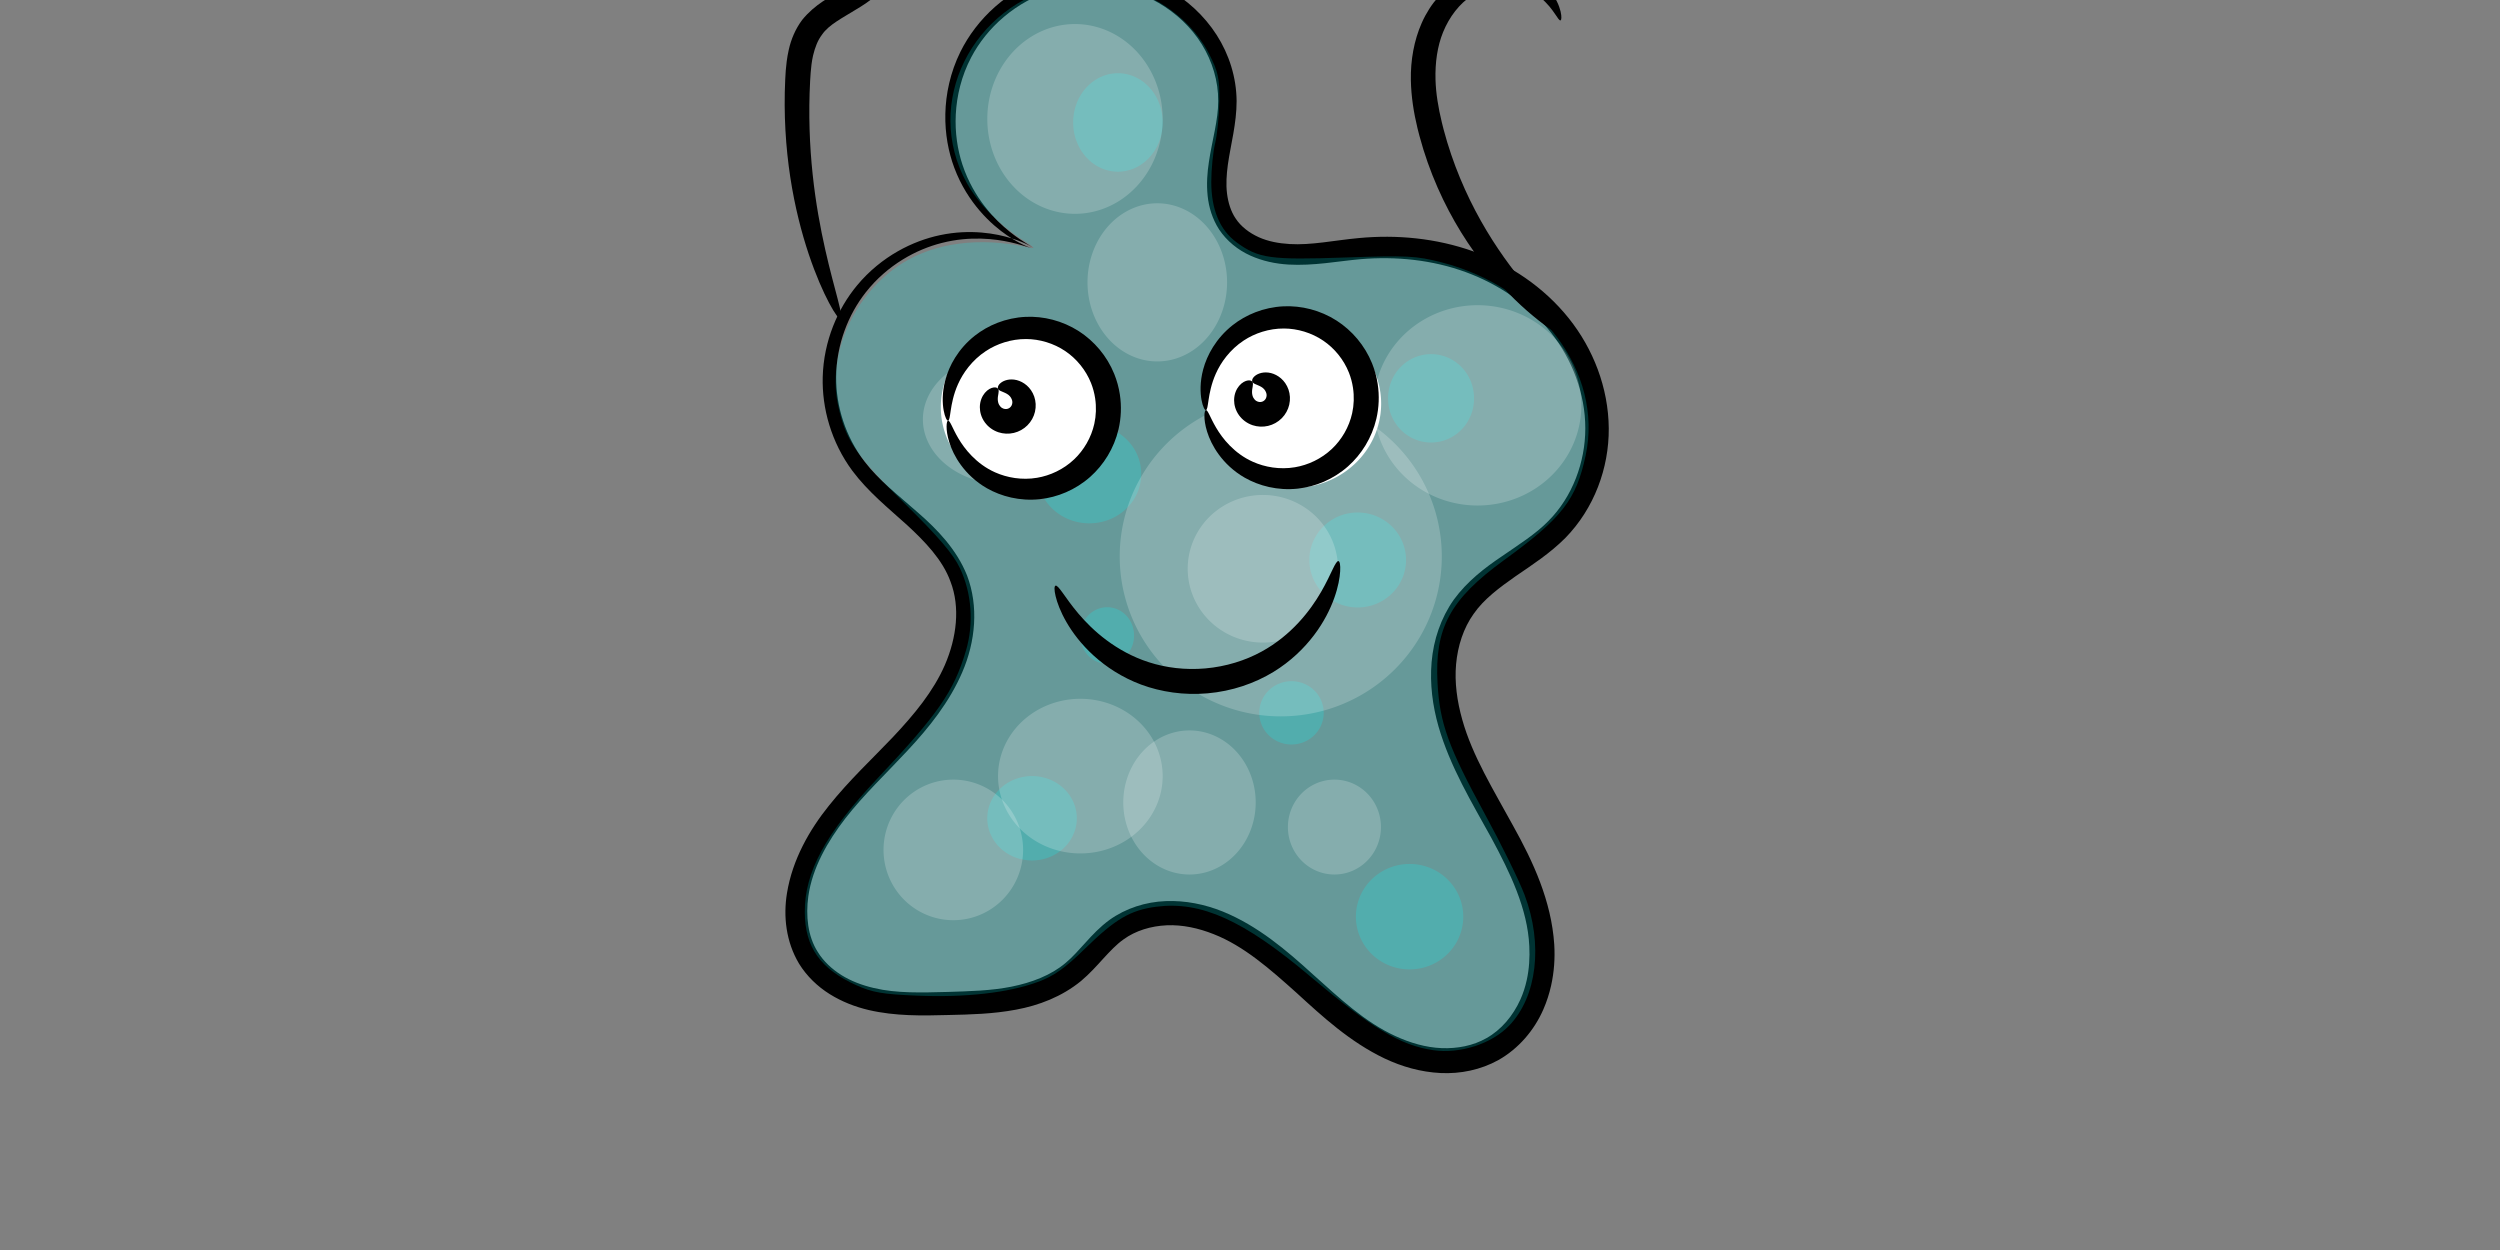<?xml version="1.0" encoding="UTF-8" standalone="no"?>
<!-- Created with Inkscape (http://www.inkscape.org/) -->

<svg
   xmlns:dc="http://purl.org/dc/elements/1.1/"
   xmlns:cc="http://creativecommons.org/ns#"
   xmlns:rdf="http://www.w3.org/1999/02/22-rdf-syntax-ns#"
   xmlns:svg="http://www.w3.org/2000/svg"
   xmlns="http://www.w3.org/2000/svg"
   xmlns:sodipodi="http://sodipodi.sourceforge.net/DTD/sodipodi-0.dtd"
   xmlns:inkscape="http://www.inkscape.org/namespaces/inkscape"
   width="1000"
   height="500"
   id="svg3226"
   version="1.1"
   inkscape:version="0.48.5 r10040"
   sodipodi:docname="germMania.svg">
  <rect width="100%" height="100%" fill="#808080" stroke="none"/>
  <defs
     id="defs3228">
    <inkscape:path-effect
       fuse_tolerance="0"
       vertical_pattern="false"
       prop_units="false"
       tang_offset="0"
       normal_offset="0"
       spacing="0"
       scale_y_rel="false"
       prop_scale="1"
       copytype="single_stretched"
       pattern="m 193.611,646.423 c 0,-2.76 2.24,-5 5,-5 2.76,0 5,2.24 5,5 0,2.76 -2.24,5 -5,5 -2.76,0 -5,-2.24 -5,-5 z"
       is_visible="true"
       id="path-effect3428"
       effect="skeletal" />
    <inkscape:path-effect
       is_visible="true"
       id="path-effect3426"
       effect="spiro" />
    <inkscape:path-effect
       effect="skeletal"
       id="path-effect3410"
       is_visible="true"
       pattern="M 0,5 C 0,2.24 2.24,0 5,0 7.76,0 10,2.24 10,5 10,7.76 7.76,10 5,10 2.24,10 0,7.76 0,5 z"
       copytype="single_stretched"
       prop_scale="1"
       scale_y_rel="false"
       spacing="0"
       normal_offset="0"
       tang_offset="0"
       prop_units="false"
       vertical_pattern="false"
       fuse_tolerance="0" />
    <inkscape:path-effect
       effect="spiro"
       id="path-effect3408"
       is_visible="true" />
    <inkscape:path-effect
       effect="skeletal"
       id="path-effect3404"
       is_visible="true"
       pattern="M 0,5 C 0,2.24 2.24,0 5,0 7.76,0 10,2.24 10,5 10,7.76 7.76,10 5,10 2.24,10 0,7.76 0,5 z"
       copytype="single_stretched"
       prop_scale="1"
       scale_y_rel="false"
       spacing="0"
       normal_offset="0"
       tang_offset="0"
       prop_units="false"
       vertical_pattern="false"
       fuse_tolerance="0" />
    <inkscape:path-effect
       effect="spiro"
       id="path-effect3402"
       is_visible="true" />
    <inkscape:path-effect
       effect="skeletal"
       id="path-effect3398"
       is_visible="true"
       pattern="M 0,5 C 0,2.24 2.24,0 5,0 7.76,0 10,2.24 10,5 10,7.76 7.76,10 5,10 2.24,10 0,7.76 0,5 z"
       copytype="single_stretched"
       prop_scale="1"
       scale_y_rel="false"
       spacing="0"
       normal_offset="0"
       tang_offset="0"
       prop_units="false"
       vertical_pattern="false"
       fuse_tolerance="0" />
    <inkscape:path-effect
       effect="spiro"
       id="path-effect3396"
       is_visible="true" />
    <inkscape:path-effect
       effect="skeletal"
       id="path-effect3386"
       is_visible="true"
       pattern="M 0,5 C 0,2.24 2.24,0 5,0 7.76,0 10,2.24 10,5 10,7.76 7.76,10 5,10 2.24,10 0,7.76 0,5 z"
       copytype="single_stretched"
       prop_scale="1"
       scale_y_rel="false"
       spacing="0"
       normal_offset="0"
       tang_offset="0"
       prop_units="false"
       vertical_pattern="false"
       fuse_tolerance="0" />
    <inkscape:path-effect
       effect="spiro"
       id="path-effect3384"
       is_visible="true" />
    <inkscape:path-effect
       effect="skeletal"
       id="path-effect3380"
       is_visible="true"
       pattern="M 0,5 C 0,2.24 2.24,0 5,0 7.76,0 10,2.24 10,5 10,7.76 7.76,10 5,10 2.24,10 0,7.76 0,5 z"
       copytype="single_stretched"
       prop_scale="1"
       scale_y_rel="false"
       spacing="0"
       normal_offset="0"
       tang_offset="0"
       prop_units="false"
       vertical_pattern="false"
       fuse_tolerance="0" />
    <inkscape:path-effect
       effect="spiro"
       id="path-effect3378"
       is_visible="true" />
    <inkscape:path-effect
       effect="skeletal"
       id="path-effect3368"
       is_visible="true"
       pattern="M 0,5 C 0,2.24 2.24,0 5,0 7.76,0 10,2.24 10,5 10,7.76 7.76,10 5,10 2.24,10 0,7.76 0,5 z"
       copytype="single_stretched"
       prop_scale="1"
       scale_y_rel="false"
       spacing="0"
       normal_offset="0"
       tang_offset="0"
       prop_units="false"
       vertical_pattern="false"
       fuse_tolerance="0" />
    <inkscape:path-effect
       effect="spiro"
       id="path-effect3366"
       is_visible="true" />
    <inkscape:path-effect
       effect="skeletal"
       id="path-effect3362"
       is_visible="true"
       pattern="M 0,5 C 0,2.24 2.24,0 5,0 7.76,0 10,2.24 10,5 10,7.76 7.76,10 5,10 2.24,10 0,7.76 0,5 z"
       copytype="single_stretched"
       prop_scale="1"
       scale_y_rel="false"
       spacing="0"
       normal_offset="0"
       tang_offset="0"
       prop_units="false"
       vertical_pattern="false"
       fuse_tolerance="0" />
    <inkscape:path-effect
       effect="spiro"
       id="path-effect3360"
       is_visible="true" />
    <inkscape:path-effect
       effect="skeletal"
       id="path-effect3356"
       is_visible="true"
       pattern="M 0,5 C 0,2.24 2.24,0 5,0 7.76,0 10,2.24 10,5 10,7.76 7.76,10 5,10 2.24,10 0,7.76 0,5 z"
       copytype="single_stretched"
       prop_scale="1"
       scale_y_rel="false"
       spacing="0"
       normal_offset="0"
       tang_offset="0"
       prop_units="false"
       vertical_pattern="false"
       fuse_tolerance="0" />
    <inkscape:path-effect
       effect="spiro"
       id="path-effect3354"
       is_visible="true" />
    <inkscape:path-effect
       effect="skeletal"
       id="path-effect3344"
       is_visible="true"
       pattern="M 0,5 C 0,2.24 2.24,0 5,0 7.76,0 10,2.24 10,5 10,7.76 7.76,10 5,10 2.24,10 0,7.76 0,5 z"
       copytype="single_stretched"
       prop_scale="1"
       scale_y_rel="false"
       spacing="0"
       normal_offset="0"
       tang_offset="0"
       prop_units="false"
       vertical_pattern="false"
       fuse_tolerance="0" />
    <inkscape:path-effect
       effect="spiro"
       id="path-effect3342"
       is_visible="true" />
    <inkscape:path-effect
       effect="skeletal"
       id="path-effect3332"
       is_visible="true"
       pattern="M 0,5 C 0,2.24 2.24,0 5,0 7.76,0 10,2.24 10,5 10,7.76 7.76,10 5,10 2.24,10 0,7.76 0,5 z"
       copytype="single_stretched"
       prop_scale="1"
       scale_y_rel="false"
       spacing="0"
       normal_offset="0"
       tang_offset="0"
       prop_units="false"
       vertical_pattern="false"
       fuse_tolerance="0" />
    <inkscape:path-effect
       effect="spiro"
       id="path-effect3330"
       is_visible="true" />
    <inkscape:path-effect
       effect="skeletal"
       id="path-effect3278"
       is_visible="true"
       pattern="M 0,5 C 0,2.24 2.24,0 5,0 7.76,0 10,2.24 10,5 10,7.76 7.76,10 5,10 2.24,10 0,7.76 0,5 z"
       copytype="single_stretched"
       prop_scale="1"
       scale_y_rel="false"
       spacing="0"
       normal_offset="0"
       tang_offset="0"
       prop_units="false"
       vertical_pattern="false"
       fuse_tolerance="0" />
    <inkscape:path-effect
       effect="spiro"
       id="path-effect3276"
       is_visible="true" />
    <inkscape:path-effect
       effect="skeletal"
       id="path-effect3272"
       is_visible="true"
       pattern="M 0,5 C 0,2.24 2.24,0 5,0 7.76,0 10,2.24 10,5 10,7.76 7.76,10 5,10 2.24,10 0,7.76 0,5 z"
       copytype="single_stretched"
       prop_scale="1"
       scale_y_rel="false"
       spacing="0"
       normal_offset="0"
       tang_offset="0"
       prop_units="false"
       vertical_pattern="false"
       fuse_tolerance="0" />
    <inkscape:path-effect
       effect="spiro"
       id="path-effect3270"
       is_visible="true" />
    <inkscape:path-effect
       effect="skeletal"
       id="path-effect3266"
       is_visible="true"
       pattern="M 0,5 C 0,2.24 2.24,0 5,0 7.76,0 10,2.24 10,5 10,7.76 7.76,10 5,10 2.24,10 0,7.76 0,5 z"
       copytype="single_stretched"
       prop_scale="1"
       scale_y_rel="false"
       spacing="0"
       normal_offset="0"
       tang_offset="0"
       prop_units="false"
       vertical_pattern="false"
       fuse_tolerance="0" />
    <inkscape:path-effect
       effect="spiro"
       id="path-effect3264"
       is_visible="true" />
    <inkscape:path-effect
       effect="spiro"
       id="path-effect3086"
       is_visible="true" />
    <inkscape:path-effect
       effect="skeletal"
       id="path-effect3088"
       is_visible="true"
       pattern="m -44.939,-68.305 c 0,-2.76 2.24,-5 5,-5 2.76,0 5,2.24 5,5 0,2.76 -2.24,5 -5,5 -2.76,0 -5,-2.24 -5,-5 z"
       copytype="single_stretched"
       prop_scale="1"
       scale_y_rel="false"
       spacing="0"
       normal_offset="0"
       tang_offset="0"
       prop_units="false"
       vertical_pattern="false"
       fuse_tolerance="0" />
    <inkscape:path-effect
       is_visible="true"
       id="path-effect3080"
       effect="spiro" />
    <inkscape:path-effect
       fuse_tolerance="0"
       vertical_pattern="false"
       prop_units="false"
       tang_offset="0"
       normal_offset="0"
       spacing="0"
       scale_y_rel="false"
       prop_scale="1"
       copytype="single_stretched"
       pattern="m 109.346,-85.448 c 0,-2.76 2.24,-5 5,-5 2.76,0 5,2.24 5,5 0,2.76 -2.24,5 -5,5 -2.76,0 -5,-2.24 -5,-5 z"
       is_visible="true"
       id="path-effect3082"
       effect="skeletal" />
    <inkscape:path-effect
       effect="spiro"
       id="path-effect3072"
       is_visible="true" />
    <inkscape:path-effect
       effect="skeletal"
       id="path-effect3074"
       is_visible="true"
       pattern="m -96.368,-76.877 c 0,-2.76 2.24,-5 5,-5 2.76,0 5,2.24 5,5 0,2.76 -2.24,5 -5,5 -2.76,0 -5,-2.24 -5,-5 z"
       copytype="single_stretched"
       prop_scale="1"
       scale_y_rel="false"
       spacing="0"
       normal_offset="0"
       tang_offset="0"
       prop_units="false"
       vertical_pattern="false"
       fuse_tolerance="0" />
    <inkscape:path-effect
       effect="spiro"
       id="path-effect3216"
       is_visible="true" />
    <inkscape:path-effect
       effect="skeletal"
       id="path-effect3218"
       is_visible="true"
       pattern="m -44.939,-68.305 c 0,-2.76 2.24,-5 5,-5 2.76,0 5,2.24 5,5 0,2.76 -2.24,5 -5,5 -2.76,0 -5,-2.24 -5,-5 z"
       copytype="single_stretched"
       prop_scale="1"
       scale_y_rel="false"
       spacing="0"
       normal_offset="0"
       tang_offset="0"
       prop_units="false"
       vertical_pattern="false"
       fuse_tolerance="0" />
    <inkscape:path-effect
       effect="spiro"
       id="path-effect3210"
       is_visible="true" />
    <inkscape:path-effect
       effect="skeletal"
       id="path-effect3212"
       is_visible="true"
       pattern="m -44.939,-68.305 c 0,-2.76 2.24,-5 5,-5 2.76,0 5,2.24 5,5 0,2.76 -2.24,5 -5,5 -2.76,0 -5,-2.24 -5,-5 z"
       copytype="single_stretched"
       prop_scale="1"
       scale_y_rel="false"
       spacing="0"
       normal_offset="0"
       tang_offset="0"
       prop_units="false"
       vertical_pattern="false"
       fuse_tolerance="0" />
    <inkscape:path-effect
       is_visible="true"
       id="path-effect3204"
       effect="spiro" />
    <inkscape:path-effect
       fuse_tolerance="0"
       vertical_pattern="false"
       prop_units="false"
       tang_offset="0"
       normal_offset="0"
       spacing="0"
       scale_y_rel="false"
       prop_scale="1"
       copytype="single_stretched"
       pattern="m 860.775,-142.591 c 0,-2.76 2.24,-5 5,-5 2.76,0 5,2.24 5,5 0,2.76 -2.24,5 -5,5 -2.76,0 -5,-2.24 -5,-5 z"
       is_visible="true"
       id="path-effect3206"
       effect="skeletal" />
    <inkscape:path-effect
       effect="spiro"
       id="path-effect3198"
       is_visible="true" />
    <inkscape:path-effect
       effect="skeletal"
       id="path-effect3200"
       is_visible="true"
       pattern="m 657.918,-136.877 c 0,-2.76 2.24,-5 5,-5 2.76,0 5,2.24 5,5 0,2.76 -2.24,5 -5,5 -2.76,0 -5,-2.24 -5,-5 z"
       copytype="single_stretched"
       prop_scale="1"
       scale_y_rel="false"
       spacing="0"
       normal_offset="0"
       tang_offset="0"
       prop_units="false"
       vertical_pattern="false"
       fuse_tolerance="0" />
    <inkscape:path-effect
       effect="spiro"
       id="path-effect3005"
       is_visible="true" />
    <inkscape:path-effect
       effect="skeletal"
       id="path-effect3007"
       is_visible="true"
       pattern="m -44.939,-68.305 c 0,-2.76 2.24,-5 5,-5 2.76,0 5,2.24 5,5 0,2.76 -2.24,5 -5,5 -2.76,0 -5,-2.24 -5,-5 z"
       copytype="single_stretched"
       prop_scale="1"
       scale_y_rel="false"
       spacing="0"
       normal_offset="0"
       tang_offset="0"
       prop_units="false"
       vertical_pattern="false"
       fuse_tolerance="0" />
  </defs>
  <sodipodi:namedview
     id="base"
     pagecolor="#ffffff"
     bordercolor="#666666"
     borderopacity="1.0"
     inkscape:pageopacity="0.0"
     inkscape:pageshadow="2"
     inkscape:zoom="1.033"
     inkscape:cx="506.84211"
     inkscape:cy="300.60018"
     inkscape:document-units="px"
     inkscape:current-layer="layer1"
     showgrid="false"
     inkscape:window-width="1349"
     inkscape:window-height="745"
     inkscape:window-x="1755"
     inkscape:window-y="75"
     inkscape:window-maximized="0"
     showguides="true"
     inkscape:guide-bbox="true">
    <sodipodi:guide
       orientation="0,1"
       position="341.723,569.216"
       id="guide3072" />
  </sodipodi:namedview>
  <g
     inkscape:groupmode="layer"
     id="layer6"
     inkscape:label="dude">
    <path
       style="fill:#000000;fill-rule:evenodd;stroke:none"
       d="m 413.615,99.442 c -0.063,0.14 -1.065,-0.114 -2.912,-0.904 -1.848,-0.789 -4.548,-2.122 -7.813,-4.35 -3.265,-2.228 -7.105,-5.365 -10.916,-9.789 -3.81,-4.424 -7.604,-10.152 -10.279,-17.343 -2.312,-6.231 -3.732,-13.525 -3.561,-21.476 0.085,-3.976 0.569,-8.108 1.544,-12.293 0.975,-4.185 2.44,-8.424 4.491,-12.57 3.235,-6.524 7.905,-12.755 13.926,-18.06 6.021,-5.305 13.395,-9.686 21.795,-12.277 1e-5,-3.4e-6 2e-5,-6.9e-6 4e-5,-1.03e-5 7.242,-2.224 15.159,-3.075 23.203,-2.309 8.044,0.766 16.216,3.15 23.738,7.377 7.748,4.353 14.788,10.641 19.9,18.648 4.859,7.617 7.843,16.772 7.913,26.362 -0.004,4.45 -0.581,8.776 -1.312,13 -0.731,4.224 -1.617,8.345 -2.184,12.391 -0.526,3.928 -0.8,7.824 -0.339,11.547 0.461,3.64 1.517,7.188 3.467,10.028 2.098,3.199 5.438,5.736 9.202,7.448 3.719,1.686 7.976,2.488 12.377,2.746 4.301,0.26 8.747,-0.1 13.361,-0.65 4.615,-0.55 9.398,-1.291 14.374,-1.746 15.012,-1.418 30.821,-0.003 45.847,5.369 14.433,5.161 28.003,14.142 38.078,26.726 9.732,12.168 15.864,27.731 15.993,44.031 0.053,7.92 -1.397,15.913 -4.306,23.412 -2.909,7.499 -7.276,14.505 -13.042,20.402 -6.184,6.212 -13.319,10.807 -19.939,15.349 -6.468,4.548 -12.677,9.133 -16.741,15.012 -4.092,5.696 -6.379,12.84 -7.043,20.166 -0.654,7.264 0.393,14.805 2.465,22.163 4.051,14.516 12.509,28.097 20.401,42.567 7.887,14.158 15.27,29.918 16.404,47.463 0.323,5.405 -0.051,10.925 -1.255,16.32 -0.734,3.29 -1.774,6.523 -3.145,9.646 -3.651,8.313 -9.84,15.574 -17.895,20.154 -7.181,3.982 -15.314,5.6 -23.194,5.212 -7.919,-0.387 -15.501,-2.569 -22.369,-5.819 -13.868,-6.618 -24.855,-16.762 -35.208,-26.236 -10.633,-9.541 -21.099,-18.76 -33.169,-23.496 -6.106,-2.428 -12.54,-3.819 -18.78,-3.543 -6.286,0.281 -12.493,2.138 -17.317,5.667 -2.794,1.973 -5.328,4.694 -8.006,7.589 -2.678,2.95 -5.514,6.13 -8.955,9.022 -7.698,6.304 -16.93,9.794 -26.034,11.473 -9.239,1.737 -18.325,1.942 -27.023,2.134 -10.401,0.292 -21.226,0.485 -31.879,-1.99 -5.431,-1.279 -10.75,-3.343 -15.579,-6.361 -4.907,-3.063 -9.199,-7.196 -12.292,-12.204 -5.223,-8.745 -6.341,-18.972 -4.804,-28.251 1.105,-6.747 3.355,-13.053 6.299,-18.891 2.944,-5.838 6.583,-11.209 10.512,-16.093 8.151,-10.209 17.332,-18.711 25.525,-27.339 4.286,-4.55 8.365,-9.16 11.926,-13.935 3.561,-4.775 6.604,-9.715 8.871,-14.908 2.376,-5.482 3.932,-11.313 4.395,-17.011 0.462,-5.699 -0.169,-11.266 -2.101,-16.307 -1.599,-4.455 -4.176,-8.463 -7.216,-12.181 -3.04,-3.718 -6.543,-7.145 -10.077,-10.413 -3.833,-3.477 -7.806,-6.851 -11.569,-10.397 -3.763,-3.546 -7.317,-7.263 -10.387,-11.363 -4.25,-5.728 -7.311,-12.021 -9.262,-18.412 -1.95,-6.391 -2.79,-12.881 -2.63,-19.13 0,-1e-5 0,-2e-5 0,-3e-5 0.191,-7.27 1.722,-14.154 4.144,-20.335 2.422,-6.181 5.735,-11.66 9.569,-16.293 4.887,-5.898 10.563,-10.386 16.279,-13.652 5.716,-3.266 11.478,-5.316 16.851,-6.462 6.231,-1.326 11.906,-1.455 16.732,-1.054 4.826,0.401 8.817,1.331 11.944,2.303 3.127,0.972 5.4,1.987 6.882,2.742 1.482,0.755 2.179,1.25 2.12,1.376 -0.059,0.127 -0.872,-0.116 -2.435,-0.608 -1.563,-0.492 -3.883,-1.233 -6.991,-1.924 -3.108,-0.691 -7.013,-1.33 -11.657,-1.461 -4.644,-0.131 -10.041,0.247 -15.868,1.739 -5.026,1.285 -10.371,3.415 -15.622,6.65 -5.251,3.235 -10.412,7.578 -14.768,13.146 -3.422,4.369 -6.342,9.504 -8.431,15.24 -2.089,5.736 -3.347,12.074 -3.374,18.676 0,10e-6 0,2e-5 0,3e-5 -0.027,5.675 0.862,11.556 2.743,17.314 1.881,5.758 4.754,11.395 8.655,16.455 2.795,3.663 6.155,7.039 9.833,10.368 3.677,3.329 7.672,6.611 11.662,10.152 3.759,3.273 7.549,6.88 10.948,10.988 3.399,4.108 6.409,8.717 8.525,14.021 2.318,6.12 3.19,12.704 2.791,19.331 -0.399,6.627 -2.07,13.298 -4.772,19.505 -2.52,5.826 -5.787,11.301 -9.536,16.49 -3.749,5.189 -7.981,10.091 -12.377,14.792 -8.32,8.966 -17.292,17.409 -24.794,27.046 -3.566,4.618 -6.854,9.55 -9.462,14.755 -2.609,5.205 -4.539,10.683 -5.343,16.389 -1.075,7.749 -0.256,16.012 3.791,22.307 2.267,3.689 5.634,6.829 9.51,9.254 3.837,2.397 8.263,4.048 12.911,5.139 9.13,2.176 19.146,1.834 29.56,1.566 8.711,-0.276 17.304,-0.475 25.49,-2.109 8.006,-1.631 15.81,-4.502 21.724,-9.562 2.714,-2.247 5.219,-5.135 7.979,-8.159 2.704,-3.018 5.71,-6.185 9.439,-8.936 6.607,-4.749 14.56,-7.252 22.548,-7.564 7.869,-0.31 15.651,1.284 22.806,4.162 14.026,5.708 25.525,15.521 36.167,25.236 10.513,9.412 20.722,19.004 32.806,24.546 5.94,2.751 12.268,4.612 18.595,4.864 6.253,0.245 12.607,-0.961 17.855,-3.96 5.959,-3.291 10.725,-9.001 13.647,-15.5 1.107,-2.462 1.943,-5.063 2.532,-7.75 0.966,-4.405 1.265,-9.019 1.026,-13.598 -0.697,-14.961 -7.664,-29.332 -15.159,-43.236 -7.779,-14.121 -16.505,-28.43 -21.173,-44.659 -2.357,-8.26 -3.495,-16.992 -2.745,-25.718 0.756,-8.85 3.667,-17.598 8.884,-24.968 5.395,-7.4 12.414,-12.74 19.199,-17.32 6.814,-4.711 13.49,-8.88 18.608,-14.113 4.83,-4.834 8.527,-10.74 11.015,-17.11 2.488,-6.37 3.766,-13.204 3.772,-19.94 0.032,-13.933 -5.322,-27.634 -13.767,-38.388 -8.762,-11.168 -20.94,-19.306 -33.937,-24.098 -13.561,-5.002 -28.123,-6.395 -42.081,-5.227 -4.633,0.402 -9.365,1.097 -14.194,1.608 -4.829,0.511 -9.756,0.838 -14.777,0.55 -5.16,-0.304 -10.374,-1.395 -15.227,-3.59 -4.965,-2.239 -9.398,-5.788 -12.487,-10.432 -2.714,-4.21 -4.135,-8.921 -4.6,-13.535 -0.482,-4.682 -0.148,-9.221 0.511,-13.509 0.654,-4.416 1.6,-8.61 2.367,-12.641 0.768,-4.031 1.357,-7.898 1.353,-11.657 0.071,-8.064 -2.409,-15.993 -6.498,-22.634 -4.306,-7 -10.45,-12.639 -17.257,-16.619 -6.585,-3.85 -13.871,-6.102 -21.085,-6.914 -7.214,-0.813 -14.359,-0.186 -20.89,1.694 -10e-6,2.8e-6 -2e-5,5.7e-6 -3e-5,8.5e-6 -7.582,2.171 -14.364,6.017 -19.959,10.736 -5.595,4.719 -10.007,10.315 -13.103,16.205 -1.971,3.739 -3.419,7.603 -4.422,11.446 -1.003,3.843 -1.56,7.664 -1.75,11.36 -0.379,7.392 0.713,14.252 2.669,20.166 2.253,6.829 5.614,12.411 9.041,16.812 3.427,4.401 6.931,7.639 9.924,10.03 2.992,2.391 5.482,3.95 7.163,4.99 1.68,1.04 2.556,1.573 2.493,1.713 z"
       id="path3003"
       inkscape:original-d="m 413.61538,99.442115 c -4.91517,-30.506152 23.30776,-128.823562 51.56804,-101.1166241 11.13808,10.919984 14.54255,31.1105701 25.78403,42.1319251 9.52949,9.342907 -5.6986,37.979901 0,49.153919 2.2344,4.381305 49.56741,3.099071 53.00049,9.83078 5.97518,11.716415 125.71128,66.343905 78.78448,112.351815 -11.0283,10.81241 -24.3532,18.25881 -37.2435,30.89675 -37.9387,37.19578 143.913,133.66743 11.4595,176.9541 -53.52618,17.49271 -108.55652,-20.39563 -150.40679,-47.74951 -6.66041,-4.35333 -15.49286,15.1895 -17.18935,16.85277 -5.21569,5.11357 -40.29311,15.85616 -50.1356,12.63958 -18.82893,-6.15342 -43.79713,-6.42522 -55.86538,-18.25717 -6.57403,-6.44531 -1.1814,-16.11437 -4.29734,-25.27916 -20.42801,-60.08408 45.077,-97.8905 64.46006,-126.39579 4.79807,-7.05618 -34.66249,-41.38116 -40.10848,-44.94072 -93.27662,-60.96682 13.03319,-64.65766 70.18984,-87.072665 z"
       inkscape:connector-curvature="0"
       inkscape:path-effect="#path-effect3005;#path-effect3007"
       inkscape:export-filename="C:\Users\Smoosh\Dropbox\Bacteria_Vectors\germMania.png"
       inkscape:export-xdpi="125"
       inkscape:export-ydpi="125" />
    <path
       style="opacity:0.2;fill:#00ffff"
       d="m 573.262,420.067 c -13.107,-1.907 -24.68,-8.865 -49.35,-29.668 -26.513,-22.358 -43.519,-30.032 -61.4,-27.706 -10.293,1.339 -16.383,4.907 -28.378,16.629 -8.2,8.013 -12.56,11.098 -19.047,13.478 -11.804,4.33 -28.742,6.252 -48.178,5.467 -13.787,-0.557 -17.956,-1.272 -24.39,-4.184 -14.403,-6.52 -20.53,-15.207 -20.603,-29.209 -0.083,-16.073 8.253,-31.446 28.939,-53.367 24.346,-25.8 30.697,-34.952 35.5,-51.15 3.241,-10.932 2.361,-23.099 -2.395,-33.114 -2.699,-5.683 -8.572,-12.549 -22.221,-25.981 -19.397,-19.089 -23.42,-25.005 -26.463,-38.913 -4.541,-20.757 6.387,-45.026 25.699,-57.075 13.149,-8.203 30.811,-10.494 49.702,-6.445 3.886,0.833 3.681,0.525 -2.149,-3.22 -8.994,-5.778 -17.357,-14.366 -21.785,-22.371 -17.657,-31.921 1.907,-71.462 39.242,-79.312 21.919,-4.609 47.552,7.734 57.741,27.802 3.551,6.994 4.14,9.744 4.011,18.73 -0.083,5.793 -0.841,13.377 -1.685,16.853 -0.844,3.476 -1.536,10.428 -1.538,15.448 -0.004,11.115 3.42,19.275 10.163,24.215 8.737,6.402 13.461,7.06 43.253,6.031 24.933,-0.861 28.478,-0.685 38.644,1.923 39.346,10.094 64.743,44.072 57.698,77.195 -3.79,17.82 -9.391,25.009 -32.686,41.951 -21.604,15.713 -27.779,27.143 -26.571,49.189 0.88,16.051 4.321,25.567 18.951,52.4 6.562,12.035 13.702,26.57 15.868,32.301 7.473,19.771 4.98,40.764 -6.213,52.329 -7.053,7.287 -19.629,11.335 -30.363,9.773 l 0,0 z"
       id="path3010"
       inkscape:connector-curvature="0"
       inkscape:export-filename="C:\Users\Smoosh\Dropbox\Bacteria_Vectors\germMania.png"
       inkscape:export-xdpi="125"
       inkscape:export-ydpi="125" />
    <path
       transform="matrix(0.501,0,0,0.492,297.587,-54.096)"
       sodipodi:type="arc"
       style="opacity:0.2;fill:#00ffff"
       id="path3013"
       sodipodi:cx="548.57141"
       sodipodi:cy="433.79074"
       sodipodi:rx="34.285713"
       sodipodi:ry="35.714287"
       d="m 582.857,433.791 a 34.286,35.714 0 1 1 -68.571,0 34.286,35.714 0 1 1 68.571,0 z"
       inkscape:export-filename="C:\Users\Smoosh\Dropbox\Bacteria_Vectors\germMania.png"
       inkscape:export-xdpi="125"
       inkscape:export-ydpi="125" />
    <path
       transform="matrix(0.501,0,0,0.492,297.587,-54.096)"
       sodipodi:type="arc"
       style="opacity:0.2;fill:#00ffff"
       id="path3015"
       sodipodi:cx="437.14285"
       sodipodi:cy="689.50507"
       sodipodi:rx="25.714285"
       sodipodi:ry="25.714285"
       d="m 462.857,689.505 a 25.714,25.714 0 1 1 -51.429,0 25.714,25.714 0 1 1 51.429,0 z"
       inkscape:export-filename="C:\Users\Smoosh\Dropbox\Bacteria_Vectors\germMania.png"
       inkscape:export-xdpi="125"
       inkscape:export-ydpi="125" />
    <path
       transform="matrix(0.501,0,0,0.492,297.587,-54.096)"
       sodipodi:type="arc"
       style="opacity:0.2;fill:#00ffff"
       id="path3017"
       sodipodi:cx="275.71429"
       sodipodi:cy="495.21933"
       sodipodi:rx="41.42857"
       sodipodi:ry="40"
       d="m 317.143,495.219 a 41.429,40 0 1 1 -82.857,0 41.429,40 0 1 1 82.857,0 z"
       inkscape:export-filename="C:\Users\Smoosh\Dropbox\Bacteria_Vectors\germMania.png"
       inkscape:export-xdpi="125"
       inkscape:export-ydpi="125" />
    <path
       transform="matrix(0.501,0,0,0.492,297.587,-54.096)"
       sodipodi:type="arc"
       style="opacity:0.2;fill:#00ffff"
       id="path3019"
       sodipodi:cx="290"
       sodipodi:cy="626.64789"
       sodipodi:rx="21.428572"
       sodipodi:ry="22.857143"
       d="m 311.429,626.648 a 21.429,22.857 0 1 1 -42.857,0 21.429,22.857 0 1 1 42.857,0 z"
       inkscape:export-filename="C:\Users\Smoosh\Dropbox\Bacteria_Vectors\germMania.png"
       inkscape:export-xdpi="125"
       inkscape:export-ydpi="125" />
    <path
       transform="matrix(0.501,0,0,0.492,297.587,-54.096)"
       sodipodi:type="arc"
       style="opacity:0.2;fill:#00ffff"
       id="path3021"
       sodipodi:cx="230"
       sodipodi:cy="775.2193"
       sodipodi:rx="35.714287"
       sodipodi:ry="34.285713"
       d="m 265.714,775.219 a 35.714,34.286 0 1 1 -71.429,0 35.714,34.286 0 1 1 71.429,0 z"
       inkscape:export-filename="C:\Users\Smoosh\Dropbox\Bacteria_Vectors\germMania.png"
       inkscape:export-xdpi="125"
       inkscape:export-ydpi="125" />
    <path
       transform="matrix(0.501,0,0,0.492,297.587,-54.096)"
       sodipodi:type="arc"
       style="opacity:0.2;fill:#00ffff"
       id="path3023"
       sodipodi:cx="298.57144"
       sodipodi:cy="209.50504"
       sodipodi:rx="35.714287"
       sodipodi:ry="40"
       d="m 334.286,209.505 a 35.714,40 0 1 1 -71.429,0 35.714,40 0 1 1 71.429,0 z"
       inkscape:export-filename="C:\Users\Smoosh\Dropbox\Bacteria_Vectors\germMania.png"
       inkscape:export-xdpi="125"
       inkscape:export-ydpi="125" />
    <path
       transform="matrix(0.501,0,0,0.492,297.587,-54.096)"
       sodipodi:type="arc"
       style="opacity:0.2;fill:#00ffff"
       id="path3025"
       sodipodi:cx="435.71429"
       sodipodi:cy="432.36218"
       sodipodi:rx="35.714287"
       sodipodi:ry="34.285713"
       d="m 471.429,432.362 a 35.714,34.286 0 1 1 -71.429,0 35.714,34.286 0 1 1 71.429,0 z"
       inkscape:export-filename="C:\Users\Smoosh\Dropbox\Bacteria_Vectors\germMania.png"
       inkscape:export-xdpi="125"
       inkscape:export-ydpi="125" />
    <path
       transform="matrix(0.501,0,0,0.492,297.587,-54.096)"
       sodipodi:type="arc"
       style="opacity:0.2;fill:#00ffff"
       id="path3027"
       sodipodi:cx="490"
       sodipodi:cy="565.2193"
       sodipodi:rx="38.57143"
       sodipodi:ry="38.57143"
       d="m 528.571,565.219 a 38.571,38.571 0 1 1 -77.143,0 38.571,38.571 0 1 1 77.143,0 z"
       inkscape:export-filename="C:\Users\Smoosh\Dropbox\Bacteria_Vectors\germMania.png"
       inkscape:export-xdpi="125"
       inkscape:export-ydpi="125" />
    <path
       transform="matrix(0.501,0,0,0.492,297.587,-54.096)"
       sodipodi:type="arc"
       style="opacity:0.2;fill:#00ffff"
       id="path3029"
       sodipodi:cx="531.42859"
       sodipodi:cy="855.2193"
       sodipodi:rx="42.857143"
       sodipodi:ry="42.857143"
       d="m 574.286,855.219 a 42.857,42.857 0 1 1 -85.714,0 42.857,42.857 0 1 1 85.714,0 z"
       inkscape:export-filename="C:\Users\Smoosh\Dropbox\Bacteria_Vectors\germMania.png"
       inkscape:export-xdpi="125"
       inkscape:export-ydpi="125" />
    <path
       transform="matrix(0.501,0,0,0.492,297.587,-54.096)"
       sodipodi:type="arc"
       style="opacity:0.2;fill:#ffffff"
       id="path3031"
       sodipodi:cx="471.42856"
       sodipodi:cy="782.36218"
       sodipodi:rx="37.142857"
       sodipodi:ry="38.57143"
       d="m 508.571,782.362 a 37.143,38.571 0 1 1 -74.286,0 37.143,38.571 0 1 1 74.286,0 z"
       inkscape:export-filename="C:\Users\Smoosh\Dropbox\Bacteria_Vectors\germMania.png"
       inkscape:export-xdpi="125"
       inkscape:export-ydpi="125" />
    <path
       transform="matrix(0.501,0,0,0.492,297.587,-54.096)"
       sodipodi:type="arc"
       style="opacity:0.2;fill:#ffffff"
       id="path3033"
       sodipodi:cx="355.71429"
       sodipodi:cy="762.36218"
       sodipodi:rx="52.857143"
       sodipodi:ry="58.57143"
       d="m 408.571,762.362 a 52.857,58.571 0 1 1 -105.714,0 52.857,58.571 0 1 1 105.714,0 z"
       inkscape:export-filename="C:\Users\Smoosh\Dropbox\Bacteria_Vectors\germMania.png"
       inkscape:export-xdpi="125"
       inkscape:export-ydpi="125" />
    <path
       transform="matrix(0.501,0,0,0.492,297.587,-54.096)"
       sodipodi:type="arc"
       style="opacity:0.2;fill:#ffffff"
       id="path3035"
       sodipodi:cx="428.57144"
       sodipodi:cy="562.36218"
       sodipodi:rx="128.57143"
       sodipodi:ry="130"
       d="m 557.143,562.362 a 128.571,130 0 1 1 -257.143,0 128.571,130 0 1 1 257.143,0 z"
       inkscape:export-filename="C:\Users\Smoosh\Dropbox\Bacteria_Vectors\germMania.png"
       inkscape:export-xdpi="125"
       inkscape:export-ydpi="125" />
    <path
       transform="matrix(0.501,0,0,0.492,297.587,-54.096)"
       sodipodi:type="arc"
       style="opacity:0.2;fill:#ffffff"
       id="path3037"
       sodipodi:cx="208.57143"
       sodipodi:cy="450.93362"
       sodipodi:rx="65.714287"
       sodipodi:ry="52.857143"
       d="m 274.286,450.934 a 65.714,52.857 0 1 1 -131.429,0 65.714,52.857 0 1 1 131.429,0 z"
       inkscape:export-filename="C:\Users\Smoosh\Dropbox\Bacteria_Vectors\germMania.png"
       inkscape:export-xdpi="125"
       inkscape:export-ydpi="125" />
    <path
       transform="matrix(0.501,0,0,0.492,297.587,-54.096)"
       sodipodi:type="arc"
       style="opacity:0.2;fill:#ffffff"
       id="path3039"
       sodipodi:cx="330"
       sodipodi:cy="339.50504"
       sodipodi:rx="55.714287"
       sodipodi:ry="64.285713"
       d="m 385.714,339.505 a 55.714,64.286 0 1 1 -111.429,0 55.714,64.286 0 1 1 111.429,0 z"
       inkscape:export-filename="C:\Users\Smoosh\Dropbox\Bacteria_Vectors\germMania.png"
       inkscape:export-xdpi="125"
       inkscape:export-ydpi="125" />
    <path
       transform="matrix(0.501,0,0,0.492,297.587,-54.096)"
       sodipodi:type="arc"
       style="opacity:0.2;fill:#ffffff"
       id="path3041"
       sodipodi:cx="264.28571"
       sodipodi:cy="206.6479"
       sodipodi:rx="70"
       sodipodi:ry="77.14286"
       d="m 334.286,206.648 a 70,77.143 0 1 1 -140,0 70,77.143 0 1 1 140,0 z"
       inkscape:export-filename="C:\Users\Smoosh\Dropbox\Bacteria_Vectors\germMania.png"
       inkscape:export-xdpi="125"
       inkscape:export-ydpi="125" />
    <path
       transform="matrix(0.501,0,0,0.492,297.587,-54.096)"
       sodipodi:type="arc"
       style="opacity:0.2;fill:#ffffff"
       id="path3043"
       sodipodi:cx="167.14285"
       sodipodi:cy="800.93359"
       sodipodi:rx="55.714287"
       sodipodi:ry="57.142857"
       d="m 222.857,800.934 a 55.714,57.143 0 1 1 -111.429,0 55.714,57.143 0 1 1 111.429,0 z"
       inkscape:export-filename="C:\Users\Smoosh\Dropbox\Bacteria_Vectors\germMania.png"
       inkscape:export-xdpi="125"
       inkscape:export-ydpi="125" />
    <path
       transform="matrix(0.501,0,0,0.492,297.587,-54.096)"
       sodipodi:type="arc"
       style="opacity:0.2;fill:#ffffff"
       id="path3045"
       sodipodi:cx="268.57144"
       sodipodi:cy="740.93359"
       sodipodi:rx="65.714287"
       sodipodi:ry="62.857143"
       d="m 334.286,740.934 a 65.714,62.857 0 1 1 -131.429,0 65.714,62.857 0 1 1 131.429,0 z"
       inkscape:export-filename="C:\Users\Smoosh\Dropbox\Bacteria_Vectors\germMania.png"
       inkscape:export-xdpi="125"
       inkscape:export-ydpi="125" />
    <path
       transform="matrix(0.501,0,0,0.492,297.587,-54.096)"
       sodipodi:type="arc"
       style="opacity:0.2;fill:#ffffff"
       id="path3047"
       sodipodi:cx="414.28571"
       sodipodi:cy="572.36218"
       sodipodi:rx="60"
       sodipodi:ry="60"
       d="m 474.286,572.362 a 60,60 0 1 1 -120,0 60,60 0 1 1 120,0 z"
       inkscape:export-filename="C:\Users\Smoosh\Dropbox\Bacteria_Vectors\germMania.png"
       inkscape:export-xdpi="125"
       inkscape:export-ydpi="125" />
    <path
       transform="matrix(0.501,0,0,0.492,297.587,-54.096)"
       sodipodi:type="arc"
       style="opacity:0.2;fill:#ffffff"
       id="path3049"
       sodipodi:cx="585.71429"
       sodipodi:cy="439.50504"
       sodipodi:rx="82.85714"
       sodipodi:ry="81.428574"
       d="m 668.571,439.505 a 82.857,81.429 0 1 1 -165.714,0 82.857,81.429 0 1 1 165.714,0 z"
       inkscape:export-filename="C:\Users\Smoosh\Dropbox\Bacteria_Vectors\germMania.png"
       inkscape:export-xdpi="125"
       inkscape:export-ydpi="125" />
    <path
       sodipodi:type="arc"
       style="fill:#ffffff"
       id="path3192"
       sodipodi:cx="212.85715"
       sodipodi:cy="435.21933"
       sodipodi:rx="70"
       sodipodi:ry="68.571426"
       d="m 282.857,435.219 a 70,68.571 0 1 1 -140,0 70,68.571 0 1 1 140,0 z"
       transform="matrix(0.501,0,0,0.492,304.75,-51.287)"
       inkscape:export-filename="C:\Users\Smoosh\Dropbox\Bacteria_Vectors\germMania.png"
       inkscape:export-xdpi="125"
       inkscape:export-ydpi="125" />
    <path
       transform="matrix(0.501,0,0,0.492,410.75,-52.692)"
       d="m 282.857,435.219 a 70,68.571 0 1 1 -140,0 70,68.571 0 1 1 140,0 z"
       sodipodi:ry="68.571426"
       sodipodi:rx="70"
       sodipodi:cy="435.21933"
       sodipodi:cx="212.85715"
       id="path3194"
       style="fill:#ffffff"
       sodipodi:type="arc"
       inkscape:export-filename="C:\Users\Smoosh\Dropbox\Bacteria_Vectors\germMania.png"
       inkscape:export-xdpi="125"
       inkscape:export-ydpi="125" />
    <path
       style="fill:#000000;fill-rule:evenodd;stroke:none"
       d="m 399.291,155.618 c -0.167,-0.299 -0.201,-0.669 -0.044,-1.101 0.157,-0.432 0.507,-0.926 1.097,-1.392 0.59,-0.467 1.422,-0.905 2.495,-1.151 1.073,-0.246 2.388,-0.298 3.856,0.064 0,0 0,0 0,0 1.357,0.352 2.763,1.04 4.01,2.131 1.247,1.091 2.332,2.588 2.99,4.476 0.629,1.85 0.787,3.947 0.293,6.069 -0.466,1.978 -1.473,3.863 -3.008,5.407 -0.744,0.743 -1.587,1.385 -2.512,1.902 -0.92,0.514 -1.902,0.895 -2.918,1.14 -2.119,0.502 -4.252,0.375 -6.183,-0.26 -2.303,-0.768 -4.148,-2.202 -5.419,-3.931 0,-1e-5 0,-1e-5 0,-1e-5 -1.426,-1.957 -2.016,-4.139 -2.011,-6.117 0.015,-2.443 0.92,-4.392 1.999,-5.69 1.2,-1.436 2.539,-2.033 3.509,-2.173 0.97,-0.14 1.583,0.155 1.848,0.628 0.265,0.473 0.194,1.097 0.074,1.814 -0.12,0.717 -0.292,1.555 -0.254,2.385 0.03,0.747 0.207,1.552 0.567,2.158 0.285,0.492 0.704,0.954 1.141,1.211 0,0 0,0 0,0 0.381,0.233 0.861,0.403 1.263,0.427 0.34,0.028 0.734,-0.013 1.044,-0.119 0.15,-0.048 0.308,-0.118 0.46,-0.203 0.153,-0.086 0.296,-0.184 0.416,-0.287 0.253,-0.209 0.494,-0.524 0.647,-0.828 0.171,-0.325 0.276,-0.758 0.294,-1.159 0.044,-0.375 -0.059,-0.842 -0.238,-1.287 -0.178,-0.445 -0.433,-0.869 -0.734,-1.213 0,0 0,-1e-5 0,-1e-5 -0.316,-0.388 -0.76,-0.715 -1.224,-0.987 -0.464,-0.271 -0.951,-0.486 -1.406,-0.674 -0.909,-0.375 -1.715,-0.642 -2.05,-1.239 z"
       id="path3196"
       inkscape:path-effect="#path-effect3198;#path-effect3200"
       inkscape:original-d="m 399.29092,155.61803 c 7.7109,-0.44301 5.3508,1.92081 10.02712,4.21319 5.59972,2.74504 0.0265,12.65258 -8.59468,8.42639 -6.33114,-3.10359 -0.0374,-11.5454 -1.43244,-12.63958 z"
       inkscape:connector-curvature="0"
       inkscape:export-filename="C:\Users\Smoosh\Dropbox\Bacteria_Vectors\germMania.png"
       inkscape:export-xdpi="125"
       inkscape:export-ydpi="125" />
    <path
       inkscape:connector-curvature="0"
       inkscape:original-d="m 500.99457,152.80923 c 7.71089,-0.44301 5.35079,1.92081 10.02712,4.21319 5.59971,2.74504 0.0265,12.65259 -8.59468,8.42639 -6.33114,-3.10359 -0.0374,-11.5454 -1.43244,-12.63958 z"
       inkscape:path-effect="#path-effect3204;#path-effect3206"
       id="path3202"
       d="m 500.995,152.809 c -0.167,-0.299 -0.201,-0.669 -0.044,-1.101 0.157,-0.432 0.507,-0.926 1.097,-1.392 0.59,-0.467 1.422,-0.905 2.495,-1.151 1.073,-0.246 2.388,-0.298 3.856,0.064 0,0 0,0 0,0 1.357,0.352 2.763,1.04 4.01,2.131 1.247,1.091 2.332,2.588 2.99,4.476 0.629,1.85 0.787,3.947 0.293,6.069 -0.466,1.978 -1.473,3.863 -3.008,5.407 -0.744,0.743 -1.587,1.385 -2.512,1.902 -0.92,0.514 -1.902,0.895 -2.918,1.14 -2.119,0.502 -4.252,0.375 -6.183,-0.26 -2.303,-0.768 -4.148,-2.202 -5.419,-3.931 0,-1e-5 0,-1e-5 0,-1e-5 -1.426,-1.957 -2.016,-4.139 -2.011,-6.117 0.015,-2.443 0.92,-4.392 1.999,-5.69 1.2,-1.436 2.539,-2.033 3.509,-2.173 0.97,-0.14 1.583,0.155 1.848,0.628 0.265,0.473 0.194,1.097 0.074,1.814 -0.12,0.717 -0.292,1.555 -0.254,2.385 0.03,0.747 0.207,1.552 0.567,2.158 0.285,0.492 0.704,0.954 1.141,1.211 0,0 0,0 0,0 0.381,0.233 0.861,0.403 1.263,0.427 0.34,0.028 0.734,-0.013 1.044,-0.119 0.15,-0.048 0.308,-0.118 0.46,-0.203 0.153,-0.086 0.296,-0.184 0.416,-0.287 0.253,-0.209 0.494,-0.524 0.647,-0.828 0.171,-0.325 0.276,-0.758 0.294,-1.159 0.044,-0.375 -0.059,-0.842 -0.238,-1.287 -0.178,-0.445 -0.433,-0.869 -0.734,-1.213 0,0 0,-1e-5 0,-1e-5 -0.316,-0.388 -0.76,-0.715 -1.224,-0.987 -0.464,-0.271 -0.951,-0.486 -1.406,-0.674 -0.909,-0.375 -1.715,-0.642 -2.05,-1.239 z"
       style="fill:#000000;fill-rule:evenodd;stroke:none"
       inkscape:export-filename="C:\Users\Smoosh\Dropbox\Bacteria_Vectors\germMania.png"
       inkscape:export-xdpi="125"
       inkscape:export-ydpi="125" />
    <path
       style="fill:#000000;fill-rule:evenodd;stroke:none"
       d="m 631.347,137.361 c -0.39,0.555 -3.195,-0.546 -7.756,-3.404 -4.562,-2.859 -10.869,-7.518 -17.81,-14.287 -6.941,-6.769 -14.499,-15.676 -21.297,-26.673 -3.399,-5.499 -6.605,-11.512 -9.445,-17.976 -2.839,-6.464 -5.31,-13.378 -7.252,-20.639 0,-3e-6 0,-6e-6 -10e-6,-9e-6 -0.274,-1.016 -0.538,-2.042 -0.789,-3.078 -1.536,-6.33 -2.535,-12.784 -2.652,-19.207 -0.156,-8.008 1.266,-15.92 4.331,-22.879 1.711,-3.891 3.982,-7.427 6.638,-10.45 2.656,-3.023 5.696,-5.531 8.955,-7.449 3.946,-2.316 8.175,-3.63 12.217,-4.086 4.041,-0.456 7.896,-0.057 11.298,0.958 2.626,0.803 4.927,1.96 6.879,3.275 1.953,1.315 3.558,2.788 4.847,4.267 1.458,1.676 2.504,3.347 3.252,4.859 0.748,1.512 1.2,2.866 1.465,3.98 0.265,1.114 0.345,1.99 0.319,2.594 -0.026,0.604 -0.157,0.936 -0.361,0.992 -0.204,0.056 -0.477,-0.165 -0.834,-0.618 -0.357,-0.453 -0.799,-1.139 -1.382,-1.996 -0.583,-0.858 -1.309,-1.889 -2.245,-3.003 -0.936,-1.114 -2.085,-2.313 -3.5,-3.455 -1.25,-1.009 -2.715,-1.979 -4.394,-2.798 -1.679,-0.819 -3.572,-1.488 -5.621,-1.868 -2.634,-0.512 -5.568,-0.507 -8.599,0.123 -3.031,0.63 -6.163,1.887 -9.005,3.776 -2.386,1.579 -4.593,3.642 -6.523,6.106 -1.93,2.464 -3.584,5.329 -4.851,8.435 -2.284,5.606 -3.217,12.166 -3.032,19.012 0.157,5.512 1.117,11.23 2.528,17.079 0.231,0.958 0.472,1.912 0.721,2.864 0,3e-6 0,5e-6 0,8e-6 3.582,13.563 8.932,25.92 14.902,36.536 5.97,10.616 12.546,19.491 18.53,26.558 5.984,7.067 11.366,12.35 15.088,16.048 1.861,1.849 3.31,3.303 4.238,4.373 0.929,1.07 1.337,1.756 1.142,2.033 z"
       id="path3208"
       inkscape:path-effect="#path-effect3210;#path-effect3212"
       inkscape:original-d="m 631.34712,137.36086 c 73.1192,-56.29457 -38.5097,-64.439236 -58.7303,-84.263863 -18.6188,-18.254241 29.8269,-64.024861 34.3788,-61.7934961 5.8964,2.89051 11.1878,12.930143 17.1893,16.852773"
       inkscape:connector-curvature="0"
       inkscape:export-filename="C:\Users\Smoosh\Dropbox\Bacteria_Vectors\germMania.png"
       inkscape:export-xdpi="125"
       inkscape:export-ydpi="125" />
    <path
       style="fill:#000000;fill-rule:evenodd;stroke:none"
       d="m 336.263,127.53 c -0.608,0.262 -2.298,-1.959 -4.632,-6.364 -2.334,-4.405 -5.294,-11.011 -8.143,-19.519 -2.849,-8.509 -5.57,-18.93 -7.377,-30.779 -1.807,-11.849 -2.686,-25.125 -2.02,-39.09 0,-3e-6 0,-6e-6 0,-9e-6 0.102,-2.329 0.264,-4.759 0.597,-7.263 0.202,-1.52 0.466,-3.054 0.814,-4.593 0.921,-4.165 2.645,-8.304 5.348,-11.93 2.534,-3.145 5.415,-5.515 8.3,-7.456 2.885,-1.94 5.774,-3.451 8.392,-4.831 2.732,-1.529 5.21,-2.973 7.215,-4.636 2.089,-1.758 3.809,-3.658 4.744,-5.699 0.719,-1.473 1.104,-3.121 1.183,-4.747 0.079,-1.626 -0.148,-3.231 -0.647,-4.673 -0.559,-1.655 -1.5,-3.169 -2.636,-4.428 -1.136,-1.259 -2.467,-2.263 -3.859,-2.959 -1.738,-0.883 -3.633,-1.317 -5.425,-1.416 -1.792,-0.099 -3.484,0.137 -4.965,0.585 -1.675,0.499 -3.115,1.275 -4.299,2.083 -1.184,0.808 -2.116,1.652 -2.852,2.379 -0.737,0.727 -1.282,1.341 -1.704,1.744 -0.422,0.403 -0.724,0.596 -0.926,0.514 -0.202,-0.082 -0.298,-0.438 -0.237,-1.062 0.061,-0.624 0.281,-1.518 0.778,-2.612 0.497,-1.094 1.273,-2.39 2.465,-3.718 1.192,-1.328 2.803,-2.69 4.928,-3.771 1.883,-0.951 4.135,-1.654 6.657,-1.87 2.522,-0.216 5.315,0.057 8.126,1.085 2.241,0.83 4.429,2.124 6.364,3.891 1.936,1.767 3.619,4.006 4.791,6.669 1.012,2.331 1.599,4.912 1.659,7.596 0.06,2.684 -0.407,5.47 -1.499,8.154 -1.507,3.563 -3.886,6.673 -6.717,9.148 -2.658,2.349 -5.57,4.253 -8.433,5.941 -2.646,1.646 -5.315,3.14 -7.681,4.721 -2.367,1.582 -4.431,3.252 -5.816,5.316 -1.67,2.189 -2.763,5.071 -3.516,8.214 -0.274,1.174 -0.481,2.396 -0.644,3.661 -0.268,2.083 -0.412,4.251 -0.541,6.471 0,3e-6 0,6e-6 0,8e-6 -0.719,13.313 -0.21,25.993 1.001,37.424 1.211,11.431 3.115,21.612 5.026,30.091 1.911,8.479 3.816,15.265 5.04,20.009 1.224,4.744 1.748,7.46 1.14,7.722 z"
       id="path3214"
       inkscape:path-effect="#path-effect3216;#path-effect3218"
       inkscape:original-d="M 336.26331,127.53008 C 323.84789,104.42175 293.5984,57.007776 319.07396,32.031034 c 3.69511,-3.622762 1.83883,-19.15858 5.72978,-21.065968 4.36545,-2.1399841 32.53976,-16.2454441 28.64892,-23.874758 -3.49358,-6.850355 -23.68598,-8.459475 -30.08136,-12.639579"
       inkscape:connector-curvature="0"
       inkscape:export-filename="C:\Users\Smoosh\Dropbox\Bacteria_Vectors\germMania.png"
       inkscape:export-xdpi="125"
       inkscape:export-ydpi="125" />
    <path
       style="fill:#000000;fill-rule:evenodd;stroke:none"
       d="m 379.237,168.258 c -0.243,0.037 -0.541,-0.282 -0.858,-0.959 -0.317,-0.677 -0.653,-1.713 -0.908,-3.105 -0.255,-1.391 -0.428,-3.14 -0.371,-5.207 0.057,-2.067 0.346,-4.454 1.048,-7.057 0.763,-2.823 2.017,-5.885 3.934,-8.933 1.917,-3.048 4.498,-6.083 7.835,-8.714 2.625,-2.065 5.691,-3.854 9.123,-5.178 3.432,-1.324 7.231,-2.182 11.247,-2.366 0,0 0,0 0,0 3.522,-0.157 7.168,0.207 10.774,1.15 3.606,0.943 7.17,2.463 10.488,4.594 6.105,3.933 11.22,9.87 14.145,17.09 1.063,2.636 1.823,5.411 2.253,8.258 0.707,4.679 0.505,9.417 -0.543,13.903 -1.788,7.604 -5.944,14.239 -11.345,19.032 -2.963,2.623 -6.259,4.668 -9.671,6.143 -3.412,1.475 -6.94,2.381 -10.411,2.758 -4.028,0.432 -7.922,0.15 -11.498,-0.643 -3.576,-0.793 -6.835,-2.094 -9.682,-3.709 0,0 0,0 -10e-6,-1e-5 -4.579,-2.612 -7.973,-5.97 -10.388,-9.25 -2.415,-3.28 -3.861,-6.488 -4.701,-9.174 -0.84,-2.685 -1.085,-4.856 -1.077,-6.328 0.008,-1.472 0.26,-2.253 0.606,-2.306 0.346,-0.052 0.773,0.621 1.387,1.86 0.615,1.239 1.43,3.047 2.7,5.196 1.27,2.15 3.005,4.649 5.419,7.099 2.414,2.45 5.514,4.858 9.313,6.536 0,0 0,0 0,0 2.378,1.06 5.037,1.856 7.88,2.261 2.843,0.405 5.869,0.418 8.896,-0.095 2.609,-0.437 5.248,-1.27 7.774,-2.501 2.525,-1.232 4.937,-2.862 7.051,-4.869 3.864,-3.655 6.846,-8.689 8.068,-14.229 0.727,-3.266 0.85,-6.756 0.332,-10.193 -0.315,-2.091 -0.861,-4.125 -1.622,-6.041 -2.073,-5.255 -5.799,-9.753 -10.198,-12.753 -2.385,-1.633 -5.007,-2.857 -7.685,-3.672 -2.678,-0.815 -5.412,-1.221 -8.062,-1.237 0,0 0,0 0,0 -3.021,-0.024 -5.973,0.458 -8.699,1.302 -2.726,0.844 -5.226,2.049 -7.415,3.488 -2.788,1.827 -5.105,4.048 -6.952,6.348 -1.847,2.299 -3.227,4.678 -4.232,6.931 -0.93,2.081 -1.553,4.063 -1.995,5.832 -0.442,1.769 -0.703,3.327 -0.899,4.611 -0.196,1.284 -0.328,2.297 -0.483,2.998 -0.155,0.701 -0.335,1.091 -0.578,1.128 z"
       id="path3070"
       inkscape:original-d="m 379.23668,168.25761 c -1.45133,-4.3392 -1.89764,-13.81594 1.43245,-15.44838 19.58282,-9.59969 20.90041,29.23753 15.7569,39.32313 -4.08171,8.00358 -17.18935,-19.96344 -17.18935,-23.87475 z"
       inkscape:connector-curvature="0"
       inkscape:path-effect="#path-effect3072;#path-effect3074"
       inkscape:export-filename="C:\Users\Smoosh\Dropbox\Bacteria_Vectors\germMania.png"
       inkscape:export-xdpi="125"
       inkscape:export-ydpi="125" />
    <path
       inkscape:connector-curvature="0"
       inkscape:original-d="m 482.37277,164.04441 c -1.45132,-4.3392 -1.89764,-13.81593 1.43245,-15.44838 19.58282,-9.59969 20.90041,29.23754 15.7569,39.32315 -4.0817,8.00356 -17.18935,-19.96345 -17.18935,-23.87477 z"
       id="path3078"
       d="m 482.373,164.044 c -0.243,0.037 -0.541,-0.282 -0.858,-0.959 -0.317,-0.677 -0.653,-1.713 -0.908,-3.105 -0.255,-1.391 -0.428,-3.14 -0.371,-5.207 0.057,-2.067 0.346,-4.454 1.048,-7.057 0.763,-2.823 2.017,-5.885 3.934,-8.933 1.917,-3.048 4.498,-6.083 7.835,-8.714 2.625,-2.065 5.691,-3.855 9.123,-5.178 3.432,-1.324 7.231,-2.182 11.247,-2.366 10e-6,0 10e-6,0 10e-6,0 3.522,-0.157 7.168,0.207 10.774,1.15 3.606,0.943 7.17,2.464 10.488,4.594 6.105,3.933 11.22,9.87 14.145,17.09 1.063,2.636 1.823,5.411 2.253,8.258 0.707,4.679 0.505,9.417 -0.543,13.903 -1.788,7.604 -5.944,14.239 -11.345,19.032 -2.963,2.623 -6.259,4.668 -9.671,6.143 -3.412,1.475 -6.94,2.381 -10.411,2.758 -4.028,0.432 -7.922,0.15 -11.498,-0.643 -3.576,-0.793 -6.835,-2.094 -9.682,-3.709 0,-10e-6 -1e-5,-10e-6 -1e-5,-10e-6 -4.579,-2.612 -7.973,-5.97 -10.388,-9.25 -2.415,-3.28 -3.861,-6.488 -4.701,-9.174 -0.84,-2.685 -1.085,-4.856 -1.077,-6.328 0.008,-1.472 0.26,-2.253 0.606,-2.306 0.346,-0.052 0.773,0.621 1.387,1.86 0.615,1.239 1.43,3.047 2.7,5.196 1.27,2.15 3.005,4.649 5.419,7.099 2.414,2.45 5.514,4.858 9.313,6.536 0,0 0,0 0,0 2.378,1.06 5.037,1.856 7.88,2.261 2.843,0.405 5.869,0.418 8.896,-0.095 2.609,-0.437 5.248,-1.27 7.774,-2.501 2.525,-1.232 4.937,-2.862 7.051,-4.869 3.864,-3.655 6.846,-8.689 8.068,-14.229 0.727,-3.266 0.85,-6.756 0.332,-10.193 -0.315,-2.091 -0.861,-4.125 -1.622,-6.041 -2.073,-5.255 -5.799,-9.753 -10.198,-12.753 -2.385,-1.633 -5.007,-2.857 -7.685,-3.672 -2.678,-0.815 -5.412,-1.221 -8.062,-1.237 0,0 0,0 0,0 -3.021,-0.024 -5.973,0.458 -8.699,1.302 -2.726,0.844 -5.226,2.049 -7.415,3.488 -2.788,1.827 -5.105,4.048 -6.952,6.348 -1.847,2.299 -3.227,4.678 -4.232,6.931 -0.93,2.081 -1.553,4.063 -1.995,5.832 -0.442,1.769 -0.703,3.327 -0.899,4.611 -0.196,1.284 -0.328,2.297 -0.483,2.998 -0.155,0.701 -0.335,1.091 -0.578,1.128 z"
       style="fill:#000000;fill-rule:evenodd;stroke:none"
       inkscape:path-effect="#path-effect3080;#path-effect3082"
       inkscape:export-filename="C:\Users\Smoosh\Dropbox\Bacteria_Vectors\germMania.png"
       inkscape:export-xdpi="125"
       inkscape:export-ydpi="125" />
    <path
       style="fill:#000000;fill-rule:evenodd;stroke:none"
       d="m 422.21,234.264 c 0.514,-0.191 1.444,0.905 2.894,2.917 1.45,2.011 3.444,4.94 6.278,8.283 2.834,3.343 6.525,7.105 11.225,10.605 4.7,3.501 10.415,6.739 16.974,8.838 10e-6,0 10e-6,0 10e-6,10e-6 6.792,2.196 14.549,3.159 22.514,2.464 8.309,-0.725 16.084,-3.187 22.573,-6.75 0,0 0,0 10e-6,0 5.944,-3.242 10.873,-7.4 14.785,-11.617 3.912,-4.217 6.813,-8.492 8.968,-12.208 2.155,-3.716 3.581,-6.88 4.642,-9.065 1.06,-2.185 1.778,-3.396 2.311,-3.298 0.533,0.098 0.843,1.509 0.696,4.064 -0.147,2.555 -0.774,6.264 -2.364,10.721 -1.59,4.457 -4.165,9.668 -8.13,14.894 -3.965,5.226 -9.334,10.462 -16.178,14.65 -1e-5,0 -1e-5,0 -1e-5,0 -3.747,2.281 -7.894,4.218 -12.341,5.687 -4.447,1.468 -9.194,2.466 -14.093,2.893 -9.393,0.818 -18.563,-0.557 -26.501,-3.502 0,0 0,0 -10e-6,0 -7.653,-2.861 -14.027,-7.087 -18.981,-11.582 -4.954,-4.496 -8.502,-9.252 -10.915,-13.439 -2.413,-4.187 -3.712,-7.803 -4.32,-10.347 -0.608,-2.543 -0.55,-4.017 -0.036,-4.208 z"
       id="path3084"
       inkscape:path-effect="#path-effect3086;#path-effect3088"
       inkscape:original-d="m 422.21005,234.2643 c 15.40176,12.60286 20.84953,27.77561 35.81115,35.10994 15.18566,7.44416 77.35206,-15.13621 77.35206,-44.94073"
       inkscape:connector-curvature="0"
       inkscape:export-filename="C:\Users\Smoosh\Dropbox\Bacteria_Vectors\germMania.png"
       inkscape:export-xdpi="125"
       inkscape:export-ydpi="125" />
  </g>
  <g
     inkscape:label="Layer 1"
     inkscape:groupmode="layer"
     id="layer1"
     transform="translate(0,-552.362)">
    <path
       style="fill:#ffffff"
       id="path3234"
       d="m 125.809,139.829 c -7.57,5.378 -14.614,11.255 -21.278,17.716 -6.225,6.588 -11.988,13.527 -17.237,20.907 -4.42,5.316 -7.792,11.349 -10.695,17.59 -4.021,5.513 -5.432,12.065 -7.37,18.451 -2.419,7.082 -2.3,14.3 -1.791,21.642 0.766,8.076 0.945,16.394 3.441,24.167 2.461,6.611 5.152,13.127 7.89,19.629 3.162,6.998 7.174,13.57 11.004,20.223 3.872,6.965 7.733,14.267 12.611,20.602 3.64,5.685 8.135,10.673 12.85,15.465 5.6,6.014 12.775,9.765 19.545,14.2 7.165,3.816 14.379,7.521 22.362,9.211 7.559,3.659 15.68,5.354 23.961,6.282 8.407,0.526 16.904,1.214 25.288,0.192 2.756,-0.829 5.742,-0.336 8.513,-1.04 0.432,-0.11 6.558,-2.854 7.069,-3.047 6.645,-2.51 0.798,0.298 6.774,-2.794 1.003,-0.45 2.05,-0.814 3.01,-1.35 2.12,-1.182 8.318,-5.006 6.215,-3.794 -83.139,47.938 -56.831,35.534 -40.973,22.329 6.497,-5.515 12.081,-11.874 16.744,-18.979 4.694,-5.613 7.074,-12.104 7.729,-19.316 0,0 52.443,-26.501 52.443,-26.501 l 0,0 c 0.109,8.038 -1.48,15.858 -6.14,22.569 -2.746,3.121 -4.205,6.767 -6.865,9.948 -2.961,3.54 -6.474,6.718 -9.584,10.13 -19.426,18.63 -44.567,30.062 -68.756,41.491 -7.613,2.709 -15.128,5.164 -23.341,5.149 -8.683,0.249 -17.404,-0.048 -26.023,-1.185 -8.423,-1.372 -16.469,-3.855 -24.479,-6.772 -8.192,-2.521 -15.734,-6.601 -23.155,-10.846 -7.353,-4.463 -14.572,-9.068 -20.706,-15.182 -4.727,-5.111 -9.363,-10.256 -13.05,-16.201 -4.787,-6.7 -8.904,-14.003 -12.836,-21.223 -3.978,-6.798 -8.257,-13.434 -11.414,-20.671 -3.144,-6.537 -5.532,-13.435 -8.176,-20.19 -2.734,-8.153 -3.266,-16.904 -4.007,-25.436 -0.744,-7.851 -1.572,-15.676 0.639,-23.401 0.287,-1.114 0.574,-2.227 0.861,-3.341 0.366,-1.003 0.812,-1.98 1.099,-3.009 1.291,-4.632 1.807,-9.458 4.68,-13.526 2.525,-3.184 2.566,-5.501 4.506,-8.868 1.878,-3.26 4.145,-6.363 6.11,-9.584 3.029,-3.23 4.957,-6.89 7.717,-10.341 7.629,-9.539 -1.814,2.745 6.462,-7.025 1.145,-1.352 2.114,-2.844 3.17,-4.265 4.509,-4.548 8.948,-9.82 14.111,-13.651 1.101,-0.817 2.428,-1.288 3.547,-2.08 0.903,-0.639 1.66,-1.462 2.489,-2.192 0,0 55.035,-22.086 55.035,-22.086 z"
       inkscape:connector-curvature="0" />
  </g>
</svg>
